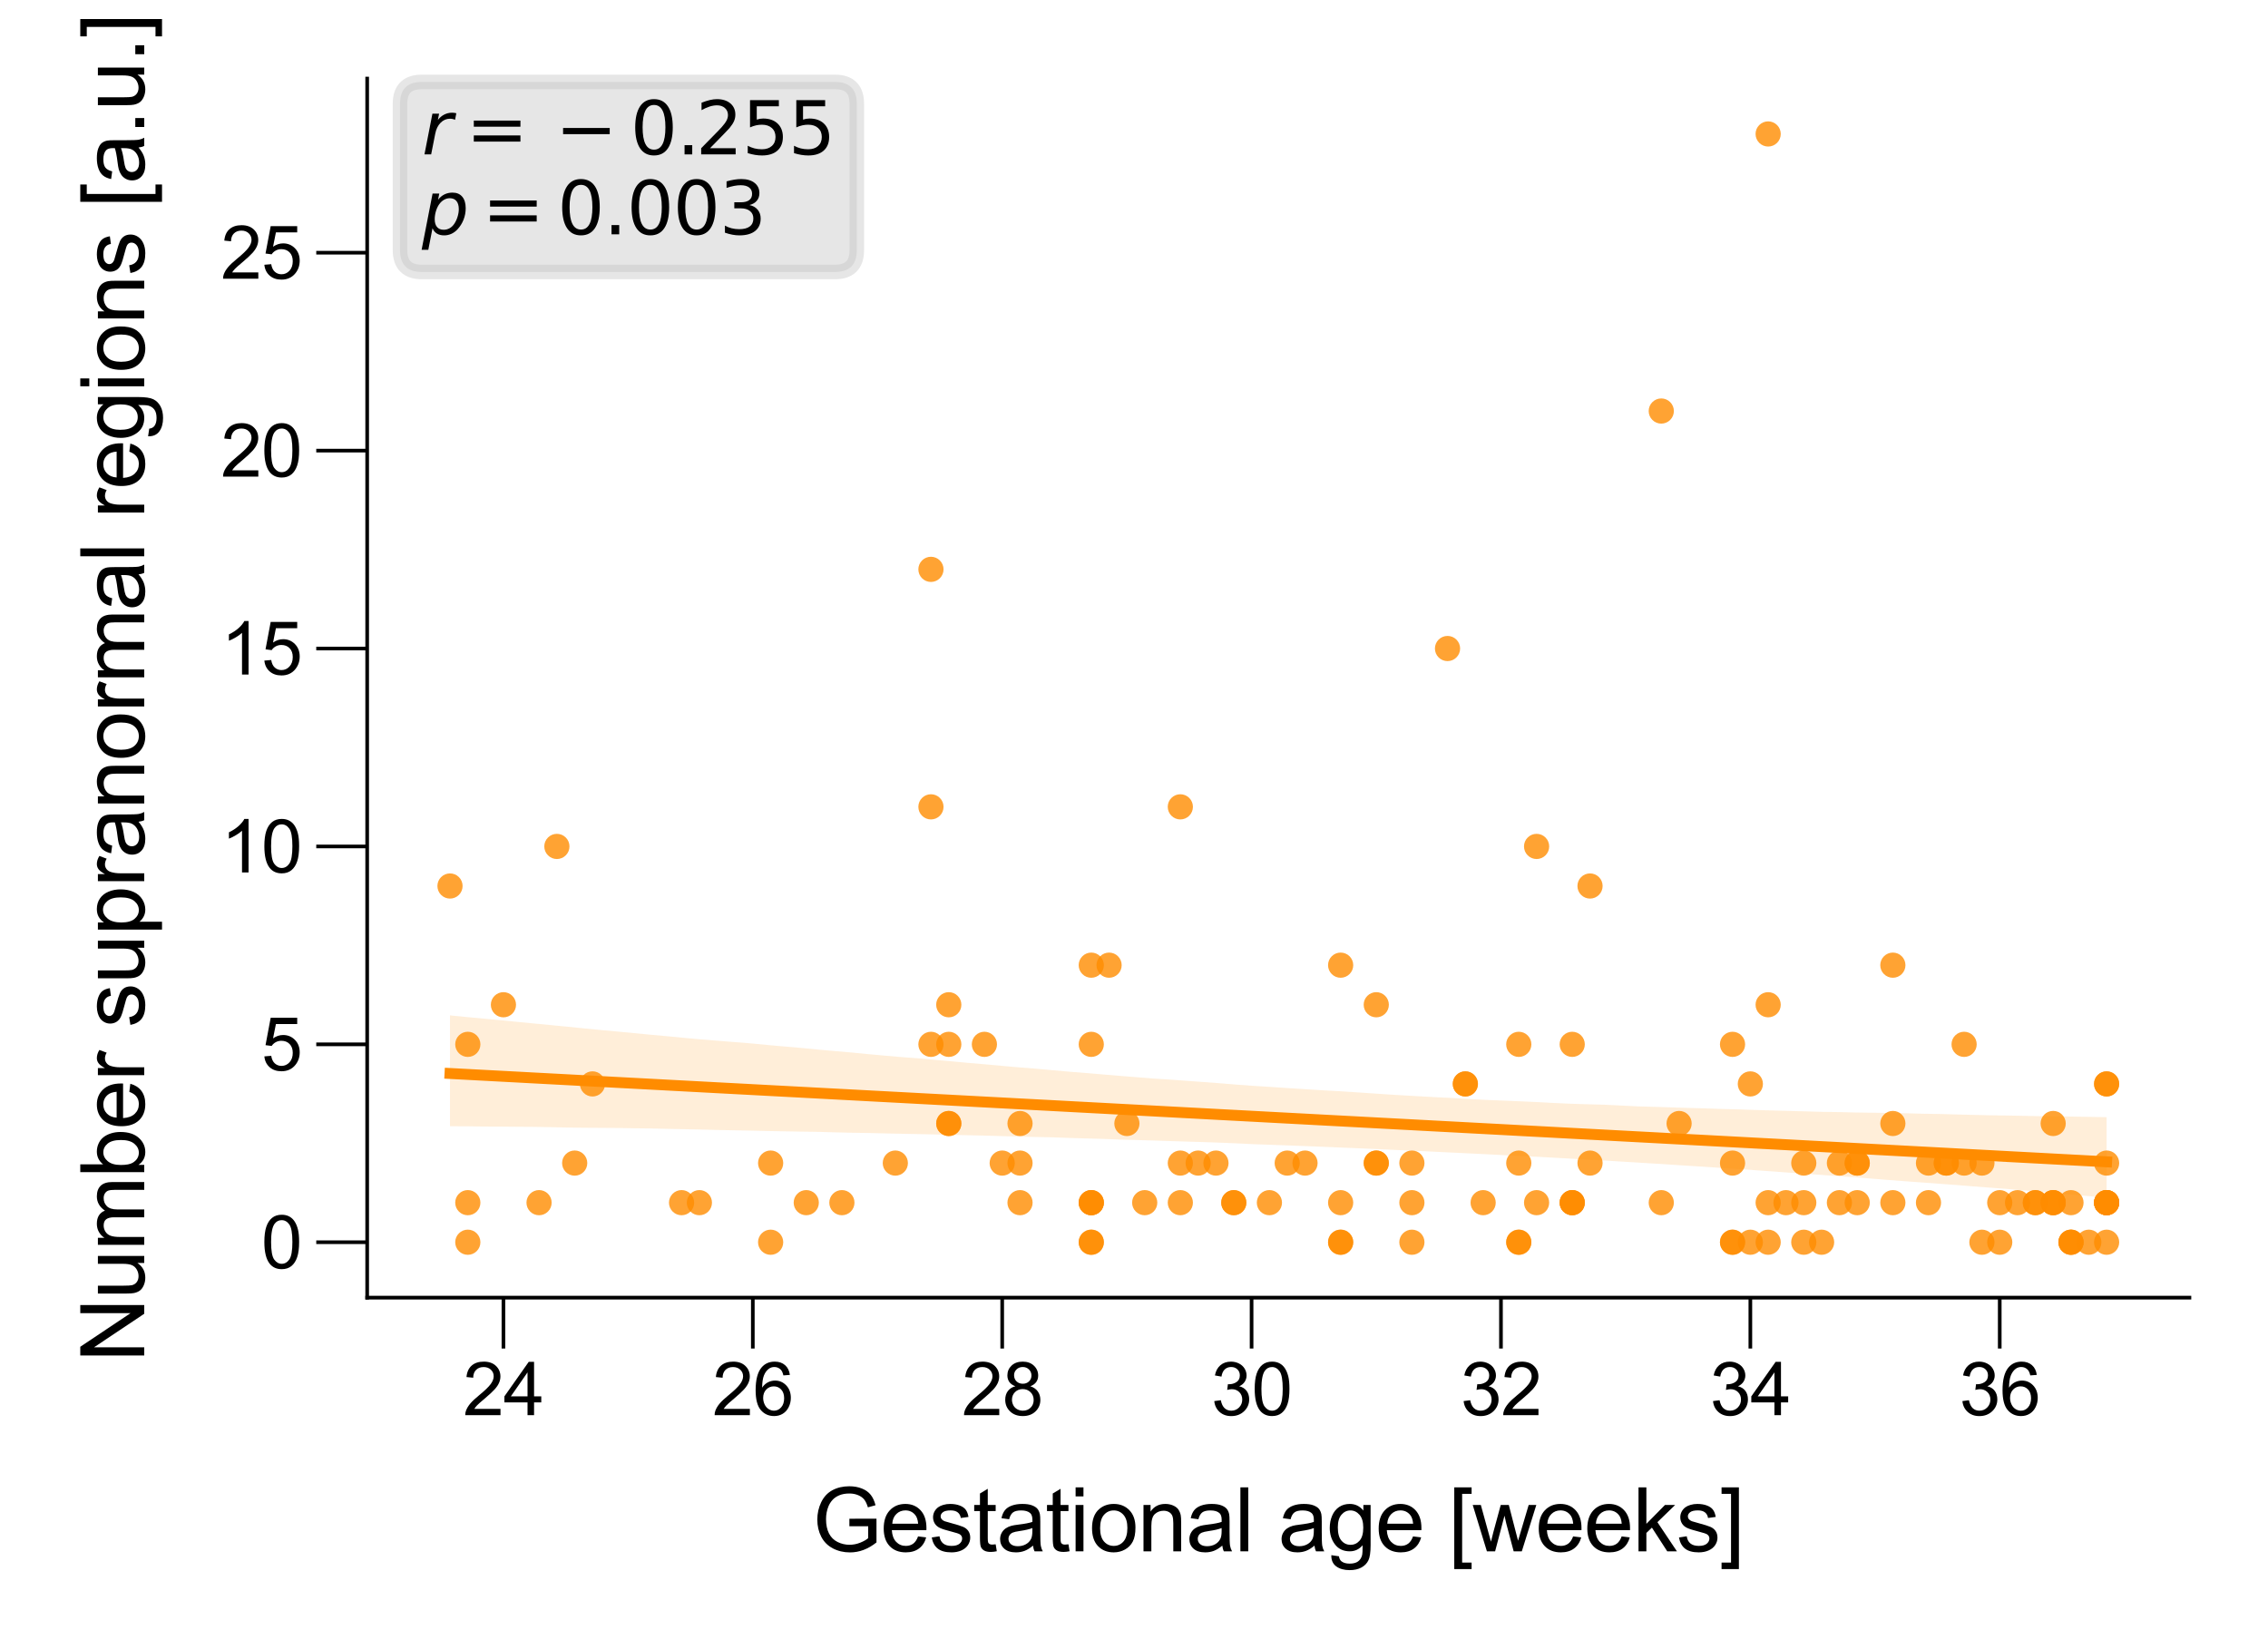 <?xml version="1.0" encoding="utf-8" standalone="no"?>
<!DOCTYPE svg PUBLIC "-//W3C//DTD SVG 1.1//EN"
  "http://www.w3.org/Graphics/SVG/1.1/DTD/svg11.dtd">
<svg xmlns:xlink="http://www.w3.org/1999/xlink" width="155.906pt" height="113.386pt" viewBox="0 0 155.906 113.386" xmlns="http://www.w3.org/2000/svg" version="1.1">
 <defs>
  <style type="text/css">*{stroke-linejoin: round; stroke-linecap: butt}</style>
 </defs>
 <g id="figure_1">
  <g id="patch_1">
   <path d="M 0 113.386 
L 155.906 113.386 
L 155.906 0 
L 0 0 
z
" style="fill: #ffffff"/>
  </g>
  <g id="axes_1">
   <g id="patch_2">
    <path d="M 25.24 89.218 
L 150.506 89.218 
L 150.506 5.4 
L 25.24 5.4 
z
" style="fill: #ffffff"/>
   </g>
   <g id="PathCollection_1">
    <defs>
     <path id="C0_0_2ada9f5408" d="M 0 0.866 
C 0.23 0.866 0.45 0.775 0.612 0.612 
C 0.775 0.45 0.866 0.23 0.866 -0 
C 0.866 -0.23 0.775 -0.45 0.612 -0.612 
C 0.45 -0.775 0.23 -0.866 0 -0.866 
C -0.23 -0.866 -0.45 -0.775 -0.612 -0.612 
C -0.775 -0.45 -0.866 -0.23 -0.866 0 
C -0.866 0.23 -0.775 0.45 -0.612 0.612 
C -0.45 0.775 -0.23 0.866 0 0.866 
z
"/>
    </defs>
    <g clip-path="url(#pfbda807acb)">
     <use xlink:href="#C0_0_2ada9f5408" x="135.016" y="71.802" style="fill: #ff8c00; fill-opacity: 0.8"/>
    </g>
    <g clip-path="url(#pfbda807acb)">
     <use xlink:href="#C0_0_2ada9f5408" x="142.363" y="85.408" style="fill: #ff8c00; fill-opacity: 0.8"/>
    </g>
    <g clip-path="url(#pfbda807acb)">
     <use xlink:href="#C0_0_2ada9f5408" x="142.363" y="85.408" style="fill: #ff8c00; fill-opacity: 0.8"/>
    </g>
    <g clip-path="url(#pfbda807acb)">
     <use xlink:href="#C0_0_2ada9f5408" x="70.118" y="82.687" style="fill: #ff8c00; fill-opacity: 0.8"/>
    </g>
    <g clip-path="url(#pfbda807acb)">
     <use xlink:href="#C0_0_2ada9f5408" x="139.914" y="82.687" style="fill: #ff8c00; fill-opacity: 0.8"/>
    </g>
    <g clip-path="url(#pfbda807acb)">
     <use xlink:href="#C0_0_2ada9f5408" x="142.363" y="82.687" style="fill: #ff8c00; fill-opacity: 0.8"/>
    </g>
    <g clip-path="url(#pfbda807acb)">
     <use xlink:href="#C0_0_2ada9f5408" x="141.138" y="82.687" style="fill: #ff8c00; fill-opacity: 0.8"/>
    </g>
    <g clip-path="url(#pfbda807acb)">
     <use xlink:href="#C0_0_2ada9f5408" x="121.546" y="9.21" style="fill: #ff8c00; fill-opacity: 0.8"/>
    </g>
    <g clip-path="url(#pfbda807acb)">
     <use xlink:href="#C0_0_2ada9f5408" x="121.546" y="69.08" style="fill: #ff8c00; fill-opacity: 0.8"/>
    </g>
    <g clip-path="url(#pfbda807acb)">
     <use xlink:href="#C0_0_2ada9f5408" x="94.607" y="69.08" style="fill: #ff8c00; fill-opacity: 0.8"/>
    </g>
    <g clip-path="url(#pfbda807acb)">
     <use xlink:href="#C0_0_2ada9f5408" x="94.607" y="79.966" style="fill: #ff8c00; fill-opacity: 0.8"/>
    </g>
    <g clip-path="url(#pfbda807acb)">
     <use xlink:href="#C0_0_2ada9f5408" x="34.607" y="69.08" style="fill: #ff8c00; fill-opacity: 0.8"/>
    </g>
    <g clip-path="url(#pfbda807acb)">
     <use xlink:href="#C0_0_2ada9f5408" x="68.893" y="79.966" style="fill: #ff8c00; fill-opacity: 0.8"/>
    </g>
    <g clip-path="url(#pfbda807acb)">
     <use xlink:href="#C0_0_2ada9f5408" x="141.138" y="82.687" style="fill: #ff8c00; fill-opacity: 0.8"/>
    </g>
    <g clip-path="url(#pfbda807acb)">
     <use xlink:href="#C0_0_2ada9f5408" x="141.138" y="77.244" style="fill: #ff8c00; fill-opacity: 0.8"/>
    </g>
    <g clip-path="url(#pfbda807acb)">
     <use xlink:href="#C0_0_2ada9f5408" x="109.301" y="60.916" style="fill: #ff8c00; fill-opacity: 0.8"/>
    </g>
    <g clip-path="url(#pfbda807acb)">
     <use xlink:href="#C0_0_2ada9f5408" x="126.444" y="82.687" style="fill: #ff8c00; fill-opacity: 0.8"/>
    </g>
    <g clip-path="url(#pfbda807acb)">
     <use xlink:href="#C0_0_2ada9f5408" x="120.322" y="85.408" style="fill: #ff8c00; fill-opacity: 0.8"/>
    </g>
    <g clip-path="url(#pfbda807acb)">
     <use xlink:href="#C0_0_2ada9f5408" x="81.138" y="79.966" style="fill: #ff8c00; fill-opacity: 0.8"/>
    </g>
    <g clip-path="url(#pfbda807acb)">
     <use xlink:href="#C0_0_2ada9f5408" x="139.914" y="82.687" style="fill: #ff8c00; fill-opacity: 0.8"/>
    </g>
    <g clip-path="url(#pfbda807acb)">
     <use xlink:href="#C0_0_2ada9f5408" x="144.812" y="85.408" style="fill: #ff8c00; fill-opacity: 0.8"/>
    </g>
    <g clip-path="url(#pfbda807acb)">
     <use xlink:href="#C0_0_2ada9f5408" x="144.812" y="82.687" style="fill: #ff8c00; fill-opacity: 0.8"/>
    </g>
    <g clip-path="url(#pfbda807acb)">
     <use xlink:href="#C0_0_2ada9f5408" x="100.73" y="74.523" style="fill: #ff8c00; fill-opacity: 0.8"/>
    </g>
    <g clip-path="url(#pfbda807acb)">
     <use xlink:href="#C0_0_2ada9f5408" x="88.485" y="79.966" style="fill: #ff8c00; fill-opacity: 0.8"/>
    </g>
    <g clip-path="url(#pfbda807acb)">
     <use xlink:href="#C0_0_2ada9f5408" x="92.158" y="66.359" style="fill: #ff8c00; fill-opacity: 0.8"/>
    </g>
    <g clip-path="url(#pfbda807acb)">
     <use xlink:href="#C0_0_2ada9f5408" x="92.158" y="82.687" style="fill: #ff8c00; fill-opacity: 0.8"/>
    </g>
    <g clip-path="url(#pfbda807acb)">
     <use xlink:href="#C0_0_2ada9f5408" x="144.812" y="74.523" style="fill: #ff8c00; fill-opacity: 0.8"/>
    </g>
    <g clip-path="url(#pfbda807acb)">
     <use xlink:href="#C0_0_2ada9f5408" x="144.812" y="79.966" style="fill: #ff8c00; fill-opacity: 0.8"/>
    </g>
    <g clip-path="url(#pfbda807acb)">
     <use xlink:href="#C0_0_2ada9f5408" x="144.812" y="74.523" style="fill: #ff8c00; fill-opacity: 0.8"/>
    </g>
    <g clip-path="url(#pfbda807acb)">
     <use xlink:href="#C0_0_2ada9f5408" x="75.016" y="82.687" style="fill: #ff8c00; fill-opacity: 0.8"/>
    </g>
    <g clip-path="url(#pfbda807acb)">
     <use xlink:href="#C0_0_2ada9f5408" x="101.954" y="82.687" style="fill: #ff8c00; fill-opacity: 0.8"/>
    </g>
    <g clip-path="url(#pfbda807acb)">
     <use xlink:href="#C0_0_2ada9f5408" x="61.546" y="79.966" style="fill: #ff8c00; fill-opacity: 0.8"/>
    </g>
    <g clip-path="url(#pfbda807acb)">
     <use xlink:href="#C0_0_2ada9f5408" x="132.567" y="79.966" style="fill: #ff8c00; fill-opacity: 0.8"/>
    </g>
    <g clip-path="url(#pfbda807acb)">
     <use xlink:href="#C0_0_2ada9f5408" x="83.587" y="79.966" style="fill: #ff8c00; fill-opacity: 0.8"/>
    </g>
    <g clip-path="url(#pfbda807acb)">
     <use xlink:href="#C0_0_2ada9f5408" x="109.301" y="79.966" style="fill: #ff8c00; fill-opacity: 0.8"/>
    </g>
    <g clip-path="url(#pfbda807acb)">
     <use xlink:href="#C0_0_2ada9f5408" x="105.628" y="82.687" style="fill: #ff8c00; fill-opacity: 0.8"/>
    </g>
    <g clip-path="url(#pfbda807acb)">
     <use xlink:href="#C0_0_2ada9f5408" x="133.791" y="79.966" style="fill: #ff8c00; fill-opacity: 0.8"/>
    </g>
    <g clip-path="url(#pfbda807acb)">
     <use xlink:href="#C0_0_2ada9f5408" x="123.995" y="82.687" style="fill: #ff8c00; fill-opacity: 0.8"/>
    </g>
    <g clip-path="url(#pfbda807acb)">
     <use xlink:href="#C0_0_2ada9f5408" x="75.016" y="82.687" style="fill: #ff8c00; fill-opacity: 0.8"/>
    </g>
    <g clip-path="url(#pfbda807acb)">
     <use xlink:href="#C0_0_2ada9f5408" x="97.056" y="79.966" style="fill: #ff8c00; fill-opacity: 0.8"/>
    </g>
    <g clip-path="url(#pfbda807acb)">
     <use xlink:href="#C0_0_2ada9f5408" x="136.24" y="79.966" style="fill: #ff8c00; fill-opacity: 0.8"/>
    </g>
    <g clip-path="url(#pfbda807acb)">
     <use xlink:href="#C0_0_2ada9f5408" x="130.118" y="77.244" style="fill: #ff8c00; fill-opacity: 0.8"/>
    </g>
    <g clip-path="url(#pfbda807acb)">
     <use xlink:href="#C0_0_2ada9f5408" x="130.118" y="82.687" style="fill: #ff8c00; fill-opacity: 0.8"/>
    </g>
    <g clip-path="url(#pfbda807acb)">
     <use xlink:href="#C0_0_2ada9f5408" x="137.465" y="82.687" style="fill: #ff8c00; fill-opacity: 0.8"/>
    </g>
    <g clip-path="url(#pfbda807acb)">
     <use xlink:href="#C0_0_2ada9f5408" x="137.465" y="85.408" style="fill: #ff8c00; fill-opacity: 0.8"/>
    </g>
    <g clip-path="url(#pfbda807acb)">
     <use xlink:href="#C0_0_2ada9f5408" x="141.138" y="82.687" style="fill: #ff8c00; fill-opacity: 0.8"/>
    </g>
    <g clip-path="url(#pfbda807acb)">
     <use xlink:href="#C0_0_2ada9f5408" x="144.812" y="82.687" style="fill: #ff8c00; fill-opacity: 0.8"/>
    </g>
    <g clip-path="url(#pfbda807acb)">
     <use xlink:href="#C0_0_2ada9f5408" x="75.016" y="82.687" style="fill: #ff8c00; fill-opacity: 0.8"/>
    </g>
    <g clip-path="url(#pfbda807acb)">
     <use xlink:href="#C0_0_2ada9f5408" x="130.118" y="66.359" style="fill: #ff8c00; fill-opacity: 0.8"/>
    </g>
    <g clip-path="url(#pfbda807acb)">
     <use xlink:href="#C0_0_2ada9f5408" x="52.975" y="79.966" style="fill: #ff8c00; fill-opacity: 0.8"/>
    </g>
    <g clip-path="url(#pfbda807acb)">
     <use xlink:href="#C0_0_2ada9f5408" x="94.607" y="79.966" style="fill: #ff8c00; fill-opacity: 0.8"/>
    </g>
    <g clip-path="url(#pfbda807acb)">
     <use xlink:href="#C0_0_2ada9f5408" x="52.975" y="85.408" style="fill: #ff8c00; fill-opacity: 0.8"/>
    </g>
    <g clip-path="url(#pfbda807acb)">
     <use xlink:href="#C0_0_2ada9f5408" x="63.995" y="39.145" style="fill: #ff8c00; fill-opacity: 0.8"/>
    </g>
    <g clip-path="url(#pfbda807acb)">
     <use xlink:href="#C0_0_2ada9f5408" x="63.995" y="55.473" style="fill: #ff8c00; fill-opacity: 0.8"/>
    </g>
    <g clip-path="url(#pfbda807acb)">
     <use xlink:href="#C0_0_2ada9f5408" x="121.546" y="85.408" style="fill: #ff8c00; fill-opacity: 0.8"/>
    </g>
    <g clip-path="url(#pfbda807acb)">
     <use xlink:href="#C0_0_2ada9f5408" x="65.22" y="77.244" style="fill: #ff8c00; fill-opacity: 0.8"/>
    </g>
    <g clip-path="url(#pfbda807acb)">
     <use xlink:href="#C0_0_2ada9f5408" x="65.22" y="69.08" style="fill: #ff8c00; fill-opacity: 0.8"/>
    </g>
    <g clip-path="url(#pfbda807acb)">
     <use xlink:href="#C0_0_2ada9f5408" x="65.22" y="71.802" style="fill: #ff8c00; fill-opacity: 0.8"/>
    </g>
    <g clip-path="url(#pfbda807acb)">
     <use xlink:href="#C0_0_2ada9f5408" x="76.24" y="66.359" style="fill: #ff8c00; fill-opacity: 0.8"/>
    </g>
    <g clip-path="url(#pfbda807acb)">
     <use xlink:href="#C0_0_2ada9f5408" x="99.505" y="44.588" style="fill: #ff8c00; fill-opacity: 0.8"/>
    </g>
    <g clip-path="url(#pfbda807acb)">
     <use xlink:href="#C0_0_2ada9f5408" x="63.995" y="71.802" style="fill: #ff8c00; fill-opacity: 0.8"/>
    </g>
    <g clip-path="url(#pfbda807acb)">
     <use xlink:href="#C0_0_2ada9f5408" x="77.465" y="77.244" style="fill: #ff8c00; fill-opacity: 0.8"/>
    </g>
    <g clip-path="url(#pfbda807acb)">
     <use xlink:href="#C0_0_2ada9f5408" x="144.812" y="82.687" style="fill: #ff8c00; fill-opacity: 0.8"/>
    </g>
    <g clip-path="url(#pfbda807acb)">
     <use xlink:href="#C0_0_2ada9f5408" x="82.363" y="79.966" style="fill: #ff8c00; fill-opacity: 0.8"/>
    </g>
    <g clip-path="url(#pfbda807acb)">
     <use xlink:href="#C0_0_2ada9f5408" x="40.73" y="74.523" style="fill: #ff8c00; fill-opacity: 0.8"/>
    </g>
    <g clip-path="url(#pfbda807acb)">
     <use xlink:href="#C0_0_2ada9f5408" x="136.24" y="85.408" style="fill: #ff8c00; fill-opacity: 0.8"/>
    </g>
    <g clip-path="url(#pfbda807acb)">
     <use xlink:href="#C0_0_2ada9f5408" x="126.444" y="79.966" style="fill: #ff8c00; fill-opacity: 0.8"/>
    </g>
    <g clip-path="url(#pfbda807acb)">
     <use xlink:href="#C0_0_2ada9f5408" x="70.118" y="77.244" style="fill: #ff8c00; fill-opacity: 0.8"/>
    </g>
    <g clip-path="url(#pfbda807acb)">
     <use xlink:href="#C0_0_2ada9f5408" x="65.22" y="77.244" style="fill: #ff8c00; fill-opacity: 0.8"/>
    </g>
    <g clip-path="url(#pfbda807acb)">
     <use xlink:href="#C0_0_2ada9f5408" x="32.158" y="82.687" style="fill: #ff8c00; fill-opacity: 0.8"/>
    </g>
    <g clip-path="url(#pfbda807acb)">
     <use xlink:href="#C0_0_2ada9f5408" x="75.016" y="85.408" style="fill: #ff8c00; fill-opacity: 0.8"/>
    </g>
    <g clip-path="url(#pfbda807acb)">
     <use xlink:href="#C0_0_2ada9f5408" x="75.016" y="71.802" style="fill: #ff8c00; fill-opacity: 0.8"/>
    </g>
    <g clip-path="url(#pfbda807acb)">
     <use xlink:href="#C0_0_2ada9f5408" x="108.077" y="82.687" style="fill: #ff8c00; fill-opacity: 0.8"/>
    </g>
    <g clip-path="url(#pfbda807acb)">
     <use xlink:href="#C0_0_2ada9f5408" x="123.995" y="85.408" style="fill: #ff8c00; fill-opacity: 0.8"/>
    </g>
    <g clip-path="url(#pfbda807acb)">
     <use xlink:href="#C0_0_2ada9f5408" x="38.281" y="58.195" style="fill: #ff8c00; fill-opacity: 0.8"/>
    </g>
    <g clip-path="url(#pfbda807acb)">
     <use xlink:href="#C0_0_2ada9f5408" x="144.812" y="82.687" style="fill: #ff8c00; fill-opacity: 0.8"/>
    </g>
    <g clip-path="url(#pfbda807acb)">
     <use xlink:href="#C0_0_2ada9f5408" x="108.077" y="82.687" style="fill: #ff8c00; fill-opacity: 0.8"/>
    </g>
    <g clip-path="url(#pfbda807acb)">
     <use xlink:href="#C0_0_2ada9f5408" x="108.077" y="82.687" style="fill: #ff8c00; fill-opacity: 0.8"/>
    </g>
    <g clip-path="url(#pfbda807acb)">
     <use xlink:href="#C0_0_2ada9f5408" x="125.22" y="85.408" style="fill: #ff8c00; fill-opacity: 0.8"/>
    </g>
    <g clip-path="url(#pfbda807acb)">
     <use xlink:href="#C0_0_2ada9f5408" x="37.056" y="82.687" style="fill: #ff8c00; fill-opacity: 0.8"/>
    </g>
    <g clip-path="url(#pfbda807acb)">
     <use xlink:href="#C0_0_2ada9f5408" x="87.261" y="82.687" style="fill: #ff8c00; fill-opacity: 0.8"/>
    </g>
    <g clip-path="url(#pfbda807acb)">
     <use xlink:href="#C0_0_2ada9f5408" x="81.138" y="82.687" style="fill: #ff8c00; fill-opacity: 0.8"/>
    </g>
    <g clip-path="url(#pfbda807acb)">
     <use xlink:href="#C0_0_2ada9f5408" x="97.056" y="85.408" style="fill: #ff8c00; fill-opacity: 0.8"/>
    </g>
    <g clip-path="url(#pfbda807acb)">
     <use xlink:href="#C0_0_2ada9f5408" x="97.056" y="82.687" style="fill: #ff8c00; fill-opacity: 0.8"/>
    </g>
    <g clip-path="url(#pfbda807acb)">
     <use xlink:href="#C0_0_2ada9f5408" x="142.363" y="85.408" style="fill: #ff8c00; fill-opacity: 0.8"/>
    </g>
    <g clip-path="url(#pfbda807acb)">
     <use xlink:href="#C0_0_2ada9f5408" x="48.077" y="82.687" style="fill: #ff8c00; fill-opacity: 0.8"/>
    </g>
    <g clip-path="url(#pfbda807acb)">
     <use xlink:href="#C0_0_2ada9f5408" x="133.791" y="79.966" style="fill: #ff8c00; fill-opacity: 0.8"/>
    </g>
    <g clip-path="url(#pfbda807acb)">
     <use xlink:href="#C0_0_2ada9f5408" x="122.771" y="82.687" style="fill: #ff8c00; fill-opacity: 0.8"/>
    </g>
    <g clip-path="url(#pfbda807acb)">
     <use xlink:href="#C0_0_2ada9f5408" x="114.199" y="82.687" style="fill: #ff8c00; fill-opacity: 0.8"/>
    </g>
    <g clip-path="url(#pfbda807acb)">
     <use xlink:href="#C0_0_2ada9f5408" x="127.669" y="79.966" style="fill: #ff8c00; fill-opacity: 0.8"/>
    </g>
    <g clip-path="url(#pfbda807acb)">
     <use xlink:href="#C0_0_2ada9f5408" x="84.812" y="82.687" style="fill: #ff8c00; fill-opacity: 0.8"/>
    </g>
    <g clip-path="url(#pfbda807acb)">
     <use xlink:href="#C0_0_2ada9f5408" x="121.546" y="82.687" style="fill: #ff8c00; fill-opacity: 0.8"/>
    </g>
    <g clip-path="url(#pfbda807acb)">
     <use xlink:href="#C0_0_2ada9f5408" x="39.505" y="79.966" style="fill: #ff8c00; fill-opacity: 0.8"/>
    </g>
    <g clip-path="url(#pfbda807acb)">
     <use xlink:href="#C0_0_2ada9f5408" x="92.158" y="85.408" style="fill: #ff8c00; fill-opacity: 0.8"/>
    </g>
    <g clip-path="url(#pfbda807acb)">
     <use xlink:href="#C0_0_2ada9f5408" x="105.628" y="58.195" style="fill: #ff8c00; fill-opacity: 0.8"/>
    </g>
    <g clip-path="url(#pfbda807acb)">
     <use xlink:href="#C0_0_2ada9f5408" x="89.709" y="79.966" style="fill: #ff8c00; fill-opacity: 0.8"/>
    </g>
    <g clip-path="url(#pfbda807acb)">
     <use xlink:href="#C0_0_2ada9f5408" x="143.587" y="85.408" style="fill: #ff8c00; fill-opacity: 0.8"/>
    </g>
    <g clip-path="url(#pfbda807acb)">
     <use xlink:href="#C0_0_2ada9f5408" x="100.73" y="74.523" style="fill: #ff8c00; fill-opacity: 0.8"/>
    </g>
    <g clip-path="url(#pfbda807acb)">
     <use xlink:href="#C0_0_2ada9f5408" x="127.669" y="79.966" style="fill: #ff8c00; fill-opacity: 0.8"/>
    </g>
    <g clip-path="url(#pfbda807acb)">
     <use xlink:href="#C0_0_2ada9f5408" x="127.669" y="82.687" style="fill: #ff8c00; fill-opacity: 0.8"/>
    </g>
    <g clip-path="url(#pfbda807acb)">
     <use xlink:href="#C0_0_2ada9f5408" x="84.812" y="82.687" style="fill: #ff8c00; fill-opacity: 0.8"/>
    </g>
    <g clip-path="url(#pfbda807acb)">
     <use xlink:href="#C0_0_2ada9f5408" x="55.424" y="82.687" style="fill: #ff8c00; fill-opacity: 0.8"/>
    </g>
    <g clip-path="url(#pfbda807acb)">
     <use xlink:href="#C0_0_2ada9f5408" x="104.403" y="85.408" style="fill: #ff8c00; fill-opacity: 0.8"/>
    </g>
    <g clip-path="url(#pfbda807acb)">
     <use xlink:href="#C0_0_2ada9f5408" x="123.995" y="79.966" style="fill: #ff8c00; fill-opacity: 0.8"/>
    </g>
    <g clip-path="url(#pfbda807acb)">
     <use xlink:href="#C0_0_2ada9f5408" x="92.158" y="85.408" style="fill: #ff8c00; fill-opacity: 0.8"/>
    </g>
    <g clip-path="url(#pfbda807acb)">
     <use xlink:href="#C0_0_2ada9f5408" x="75.016" y="85.408" style="fill: #ff8c00; fill-opacity: 0.8"/>
    </g>
    <g clip-path="url(#pfbda807acb)">
     <use xlink:href="#C0_0_2ada9f5408" x="119.097" y="85.408" style="fill: #ff8c00; fill-opacity: 0.8"/>
    </g>
    <g clip-path="url(#pfbda807acb)">
     <use xlink:href="#C0_0_2ada9f5408" x="119.097" y="85.408" style="fill: #ff8c00; fill-opacity: 0.8"/>
    </g>
    <g clip-path="url(#pfbda807acb)">
     <use xlink:href="#C0_0_2ada9f5408" x="30.934" y="60.916" style="fill: #ff8c00; fill-opacity: 0.8"/>
    </g>
    <g clip-path="url(#pfbda807acb)">
     <use xlink:href="#C0_0_2ada9f5408" x="108.077" y="71.802" style="fill: #ff8c00; fill-opacity: 0.8"/>
    </g>
    <g clip-path="url(#pfbda807acb)">
     <use xlink:href="#C0_0_2ada9f5408" x="67.669" y="71.802" style="fill: #ff8c00; fill-opacity: 0.8"/>
    </g>
    <g clip-path="url(#pfbda807acb)">
     <use xlink:href="#C0_0_2ada9f5408" x="119.097" y="71.802" style="fill: #ff8c00; fill-opacity: 0.8"/>
    </g>
    <g clip-path="url(#pfbda807acb)">
     <use xlink:href="#C0_0_2ada9f5408" x="119.097" y="79.966" style="fill: #ff8c00; fill-opacity: 0.8"/>
    </g>
    <g clip-path="url(#pfbda807acb)">
     <use xlink:href="#C0_0_2ada9f5408" x="32.158" y="71.802" style="fill: #ff8c00; fill-opacity: 0.8"/>
    </g>
    <g clip-path="url(#pfbda807acb)">
     <use xlink:href="#C0_0_2ada9f5408" x="75.016" y="66.359" style="fill: #ff8c00; fill-opacity: 0.8"/>
    </g>
    <g clip-path="url(#pfbda807acb)">
     <use xlink:href="#C0_0_2ada9f5408" x="120.322" y="74.523" style="fill: #ff8c00; fill-opacity: 0.8"/>
    </g>
    <g clip-path="url(#pfbda807acb)">
     <use xlink:href="#C0_0_2ada9f5408" x="32.158" y="85.408" style="fill: #ff8c00; fill-opacity: 0.8"/>
    </g>
    <g clip-path="url(#pfbda807acb)">
     <use xlink:href="#C0_0_2ada9f5408" x="57.873" y="82.687" style="fill: #ff8c00; fill-opacity: 0.8"/>
    </g>
    <g clip-path="url(#pfbda807acb)">
     <use xlink:href="#C0_0_2ada9f5408" x="115.424" y="77.244" style="fill: #ff8c00; fill-opacity: 0.8"/>
    </g>
    <g clip-path="url(#pfbda807acb)">
     <use xlink:href="#C0_0_2ada9f5408" x="104.403" y="79.966" style="fill: #ff8c00; fill-opacity: 0.8"/>
    </g>
    <g clip-path="url(#pfbda807acb)">
     <use xlink:href="#C0_0_2ada9f5408" x="104.403" y="71.802" style="fill: #ff8c00; fill-opacity: 0.8"/>
    </g>
    <g clip-path="url(#pfbda807acb)">
     <use xlink:href="#C0_0_2ada9f5408" x="104.403" y="85.408" style="fill: #ff8c00; fill-opacity: 0.8"/>
    </g>
    <g clip-path="url(#pfbda807acb)">
     <use xlink:href="#C0_0_2ada9f5408" x="144.812" y="82.687" style="fill: #ff8c00; fill-opacity: 0.8"/>
    </g>
    <g clip-path="url(#pfbda807acb)">
     <use xlink:href="#C0_0_2ada9f5408" x="81.138" y="55.473" style="fill: #ff8c00; fill-opacity: 0.8"/>
    </g>
    <g clip-path="url(#pfbda807acb)">
     <use xlink:href="#C0_0_2ada9f5408" x="70.118" y="79.966" style="fill: #ff8c00; fill-opacity: 0.8"/>
    </g>
    <g clip-path="url(#pfbda807acb)">
     <use xlink:href="#C0_0_2ada9f5408" x="132.567" y="82.687" style="fill: #ff8c00; fill-opacity: 0.8"/>
    </g>
    <g clip-path="url(#pfbda807acb)">
     <use xlink:href="#C0_0_2ada9f5408" x="135.016" y="79.966" style="fill: #ff8c00; fill-opacity: 0.8"/>
    </g>
    <g clip-path="url(#pfbda807acb)">
     <use xlink:href="#C0_0_2ada9f5408" x="78.689" y="82.687" style="fill: #ff8c00; fill-opacity: 0.8"/>
    </g>
    <g clip-path="url(#pfbda807acb)">
     <use xlink:href="#C0_0_2ada9f5408" x="46.852" y="82.687" style="fill: #ff8c00; fill-opacity: 0.8"/>
    </g>
    <g clip-path="url(#pfbda807acb)">
     <use xlink:href="#C0_0_2ada9f5408" x="138.689" y="82.687" style="fill: #ff8c00; fill-opacity: 0.8"/>
    </g>
    <g clip-path="url(#pfbda807acb)">
     <use xlink:href="#C0_0_2ada9f5408" x="114.199" y="28.26" style="fill: #ff8c00; fill-opacity: 0.8"/>
    </g>
   </g>
   <g id="PolyCollection_1">
    <path d="M 30.934 69.811 
L 30.934 77.434 
L 32.084 77.437 
L 33.234 77.455 
L 34.385 77.459 
L 35.535 77.47 
L 36.685 77.477 
L 37.836 77.497 
L 38.986 77.521 
L 40.136 77.538 
L 41.286 77.545 
L 42.437 77.553 
L 43.587 77.573 
L 44.737 77.586 
L 45.888 77.614 
L 47.038 77.637 
L 48.188 77.661 
L 49.338 77.691 
L 50.489 77.713 
L 51.639 77.734 
L 52.789 77.761 
L 53.939 77.783 
L 55.09 77.803 
L 56.24 77.819 
L 57.39 77.853 
L 58.541 77.88 
L 59.691 77.897 
L 60.841 77.926 
L 61.991 77.951 
L 63.142 77.973 
L 64.292 77.999 
L 65.442 78.028 
L 66.593 78.052 
L 67.743 78.079 
L 68.893 78.112 
L 70.043 78.146 
L 71.194 78.172 
L 72.344 78.195 
L 73.494 78.237 
L 74.645 78.271 
L 75.795 78.303 
L 76.945 78.347 
L 78.095 78.38 
L 79.246 78.412 
L 80.396 78.45 
L 81.546 78.487 
L 82.696 78.521 
L 83.847 78.562 
L 84.997 78.609 
L 86.147 78.666 
L 87.298 78.706 
L 88.448 78.749 
L 89.598 78.793 
L 90.748 78.839 
L 91.899 78.886 
L 93.049 78.934 
L 94.199 78.984 
L 95.35 79.035 
L 96.5 79.088 
L 97.65 79.138 
L 98.8 79.194 
L 99.951 79.25 
L 101.101 79.306 
L 102.251 79.361 
L 103.402 79.422 
L 104.552 79.483 
L 105.702 79.535 
L 106.852 79.598 
L 108.003 79.662 
L 109.153 79.728 
L 110.303 79.79 
L 111.454 79.862 
L 112.604 79.931 
L 113.754 80.003 
L 114.904 80.077 
L 116.055 80.151 
L 117.205 80.223 
L 118.355 80.3 
L 119.505 80.373 
L 120.656 80.456 
L 121.806 80.536 
L 122.956 80.622 
L 124.107 80.7 
L 125.257 80.783 
L 126.407 80.868 
L 127.557 80.947 
L 128.708 81.038 
L 129.858 81.131 
L 131.008 81.218 
L 132.159 81.302 
L 133.309 81.388 
L 134.459 81.471 
L 135.609 81.565 
L 136.76 81.652 
L 137.91 81.739 
L 139.06 81.843 
L 140.211 81.942 
L 141.361 82.045 
L 142.511 82.142 
L 143.661 82.245 
L 144.812 82.352 
L 144.812 76.81 
L 144.812 76.81 
L 143.661 76.789 
L 142.511 76.77 
L 141.361 76.752 
L 140.211 76.742 
L 139.06 76.717 
L 137.91 76.696 
L 136.76 76.68 
L 135.609 76.651 
L 134.459 76.623 
L 133.309 76.59 
L 132.159 76.573 
L 131.008 76.54 
L 129.858 76.522 
L 128.708 76.504 
L 127.557 76.489 
L 126.407 76.46 
L 125.257 76.445 
L 124.107 76.41 
L 122.956 76.379 
L 121.806 76.348 
L 120.656 76.315 
L 119.505 76.273 
L 118.355 76.245 
L 117.205 76.205 
L 116.055 76.174 
L 114.904 76.137 
L 113.754 76.1 
L 112.604 76.068 
L 111.454 76.011 
L 110.303 75.954 
L 109.153 75.923 
L 108.003 75.887 
L 106.852 75.835 
L 105.702 75.774 
L 104.552 75.721 
L 103.402 75.672 
L 102.251 75.627 
L 101.101 75.567 
L 99.951 75.497 
L 98.8 75.441 
L 97.65 75.378 
L 96.5 75.313 
L 95.35 75.243 
L 94.199 75.164 
L 93.049 75.088 
L 91.899 75.016 
L 90.748 74.95 
L 89.598 74.878 
L 88.448 74.804 
L 87.298 74.727 
L 86.147 74.656 
L 84.997 74.571 
L 83.847 74.477 
L 82.696 74.392 
L 81.546 74.307 
L 80.396 74.223 
L 79.246 74.151 
L 78.095 74.058 
L 76.945 73.967 
L 75.795 73.871 
L 74.645 73.775 
L 73.494 73.682 
L 72.344 73.579 
L 71.194 73.475 
L 70.043 73.384 
L 68.893 73.283 
L 67.743 73.178 
L 66.593 73.081 
L 65.442 72.973 
L 64.292 72.871 
L 63.142 72.765 
L 61.991 72.68 
L 60.841 72.581 
L 59.691 72.476 
L 58.541 72.364 
L 57.39 72.265 
L 56.24 72.163 
L 55.09 72.05 
L 53.939 71.951 
L 52.789 71.85 
L 51.639 71.739 
L 50.489 71.647 
L 49.338 71.554 
L 48.188 71.462 
L 47.038 71.358 
L 45.888 71.246 
L 44.737 71.143 
L 43.587 71.032 
L 42.437 70.921 
L 41.286 70.816 
L 40.136 70.705 
L 38.986 70.588 
L 37.836 70.477 
L 36.685 70.367 
L 35.535 70.255 
L 34.385 70.141 
L 33.234 70.033 
L 32.084 69.926 
L 30.934 69.811 
z
" clip-path="url(#pfbda807acb)" style="fill: #ff8c00; fill-opacity: 0.15"/>
   </g>
   <g id="matplotlib.axis_1">
    <g id="xtick_1">
     <g id="line2d_1">
      <defs>
       <path id="me7300bfbe8" d="M 0 0 
L 0 3.5 
" style="stroke: #000000; stroke-width: 0.25"/>
      </defs>
      <g>
       <use xlink:href="#me7300bfbe8" x="34.607" y="89.218" style="stroke: #000000; stroke-width: 0.25"/>
      </g>
     </g>
     <g id="text_1">
      <!-- 24 -->
      <g transform="translate(31.827 97.297) scale(0.05 -0.05)">
       <defs>
        <path id="ArialMT-32" d="M 3222 541 
L 3222 0 
L 194 0 
Q 188 203 259 391 
Q 375 700 629 1000 
Q 884 1300 1366 1694 
Q 2113 2306 2375 2664 
Q 2638 3022 2638 3341 
Q 2638 3675 2398 3904 
Q 2159 4134 1775 4134 
Q 1369 4134 1125 3890 
Q 881 3647 878 3216 
L 300 3275 
Q 359 3922 746 4261 
Q 1134 4600 1788 4600 
Q 2447 4600 2831 4234 
Q 3216 3869 3216 3328 
Q 3216 3053 3103 2787 
Q 2991 2522 2730 2228 
Q 2469 1934 1863 1422 
Q 1356 997 1212 845 
Q 1069 694 975 541 
L 3222 541 
z
" transform="scale(0.016)"/>
        <path id="ArialMT-34" d="M 2069 0 
L 2069 1097 
L 81 1097 
L 81 1613 
L 2172 4581 
L 2631 4581 
L 2631 1613 
L 3250 1613 
L 3250 1097 
L 2631 1097 
L 2631 0 
L 2069 0 
z
M 2069 1613 
L 2069 3678 
L 634 1613 
L 2069 1613 
z
" transform="scale(0.016)"/>
       </defs>
       <use xlink:href="#ArialMT-32"/>
       <use xlink:href="#ArialMT-34" x="55.615"/>
      </g>
     </g>
    </g>
    <g id="xtick_2">
     <g id="line2d_2">
      <g>
       <use xlink:href="#me7300bfbe8" x="51.75" y="89.218" style="stroke: #000000; stroke-width: 0.25"/>
      </g>
     </g>
     <g id="text_2">
      <!-- 26 -->
      <g transform="translate(48.97 97.297) scale(0.05 -0.05)">
       <defs>
        <path id="ArialMT-36" d="M 3184 3459 
L 2625 3416 
Q 2550 3747 2413 3897 
Q 2184 4138 1850 4138 
Q 1581 4138 1378 3988 
Q 1113 3794 959 3422 
Q 806 3050 800 2363 
Q 1003 2672 1297 2822 
Q 1591 2972 1913 2972 
Q 2475 2972 2870 2558 
Q 3266 2144 3266 1488 
Q 3266 1056 3080 686 
Q 2894 316 2569 119 
Q 2244 -78 1831 -78 
Q 1128 -78 684 439 
Q 241 956 241 2144 
Q 241 3472 731 4075 
Q 1159 4600 1884 4600 
Q 2425 4600 2770 4297 
Q 3116 3994 3184 3459 
z
M 888 1484 
Q 888 1194 1011 928 
Q 1134 663 1356 523 
Q 1578 384 1822 384 
Q 2178 384 2434 671 
Q 2691 959 2691 1453 
Q 2691 1928 2437 2201 
Q 2184 2475 1800 2475 
Q 1419 2475 1153 2201 
Q 888 1928 888 1484 
z
" transform="scale(0.016)"/>
       </defs>
       <use xlink:href="#ArialMT-32"/>
       <use xlink:href="#ArialMT-36" x="55.615"/>
      </g>
     </g>
    </g>
    <g id="xtick_3">
     <g id="line2d_3">
      <g>
       <use xlink:href="#me7300bfbe8" x="68.893" y="89.218" style="stroke: #000000; stroke-width: 0.25"/>
      </g>
     </g>
     <g id="text_3">
      <!-- 28 -->
      <g transform="translate(66.113 97.297) scale(0.05 -0.05)">
       <defs>
        <path id="ArialMT-38" d="M 1131 2484 
Q 781 2613 612 2850 
Q 444 3088 444 3419 
Q 444 3919 803 4259 
Q 1163 4600 1759 4600 
Q 2359 4600 2725 4251 
Q 3091 3903 3091 3403 
Q 3091 3084 2923 2848 
Q 2756 2613 2416 2484 
Q 2838 2347 3058 2040 
Q 3278 1734 3278 1309 
Q 3278 722 2862 322 
Q 2447 -78 1769 -78 
Q 1091 -78 675 323 
Q 259 725 259 1325 
Q 259 1772 486 2073 
Q 713 2375 1131 2484 
z
M 1019 3438 
Q 1019 3113 1228 2906 
Q 1438 2700 1772 2700 
Q 2097 2700 2305 2904 
Q 2513 3109 2513 3406 
Q 2513 3716 2298 3927 
Q 2084 4138 1766 4138 
Q 1444 4138 1231 3931 
Q 1019 3725 1019 3438 
z
M 838 1322 
Q 838 1081 952 856 
Q 1066 631 1291 507 
Q 1516 384 1775 384 
Q 2178 384 2440 643 
Q 2703 903 2703 1303 
Q 2703 1709 2433 1975 
Q 2163 2241 1756 2241 
Q 1359 2241 1098 1978 
Q 838 1716 838 1322 
z
" transform="scale(0.016)"/>
       </defs>
       <use xlink:href="#ArialMT-32"/>
       <use xlink:href="#ArialMT-38" x="55.615"/>
      </g>
     </g>
    </g>
    <g id="xtick_4">
     <g id="line2d_4">
      <g>
       <use xlink:href="#me7300bfbe8" x="86.036" y="89.218" style="stroke: #000000; stroke-width: 0.25"/>
      </g>
     </g>
     <g id="text_4">
      <!-- 30 -->
      <g transform="translate(83.256 97.297) scale(0.05 -0.05)">
       <defs>
        <path id="ArialMT-33" d="M 269 1209 
L 831 1284 
Q 928 806 1161 595 
Q 1394 384 1728 384 
Q 2125 384 2398 659 
Q 2672 934 2672 1341 
Q 2672 1728 2419 1979 
Q 2166 2231 1775 2231 
Q 1616 2231 1378 2169 
L 1441 2663 
Q 1497 2656 1531 2656 
Q 1891 2656 2178 2843 
Q 2466 3031 2466 3422 
Q 2466 3731 2256 3934 
Q 2047 4138 1716 4138 
Q 1388 4138 1169 3931 
Q 950 3725 888 3313 
L 325 3413 
Q 428 3978 793 4289 
Q 1159 4600 1703 4600 
Q 2078 4600 2393 4439 
Q 2709 4278 2876 4000 
Q 3044 3722 3044 3409 
Q 3044 3113 2884 2869 
Q 2725 2625 2413 2481 
Q 2819 2388 3044 2092 
Q 3269 1797 3269 1353 
Q 3269 753 2831 336 
Q 2394 -81 1725 -81 
Q 1122 -81 723 278 
Q 325 638 269 1209 
z
" transform="scale(0.016)"/>
        <path id="ArialMT-30" d="M 266 2259 
Q 266 3072 433 3567 
Q 600 4063 929 4331 
Q 1259 4600 1759 4600 
Q 2128 4600 2406 4451 
Q 2684 4303 2865 4023 
Q 3047 3744 3150 3342 
Q 3253 2941 3253 2259 
Q 3253 1453 3087 958 
Q 2922 463 2592 192 
Q 2263 -78 1759 -78 
Q 1097 -78 719 397 
Q 266 969 266 2259 
z
M 844 2259 
Q 844 1131 1108 757 
Q 1372 384 1759 384 
Q 2147 384 2411 759 
Q 2675 1134 2675 2259 
Q 2675 3391 2411 3762 
Q 2147 4134 1753 4134 
Q 1366 4134 1134 3806 
Q 844 3388 844 2259 
z
" transform="scale(0.016)"/>
       </defs>
       <use xlink:href="#ArialMT-33"/>
       <use xlink:href="#ArialMT-30" x="55.615"/>
      </g>
     </g>
    </g>
    <g id="xtick_5">
     <g id="line2d_5">
      <g>
       <use xlink:href="#me7300bfbe8" x="103.179" y="89.218" style="stroke: #000000; stroke-width: 0.25"/>
      </g>
     </g>
     <g id="text_5">
      <!-- 32 -->
      <g transform="translate(100.398 97.297) scale(0.05 -0.05)">
       <use xlink:href="#ArialMT-33"/>
       <use xlink:href="#ArialMT-32" x="55.615"/>
      </g>
     </g>
    </g>
    <g id="xtick_6">
     <g id="line2d_6">
      <g>
       <use xlink:href="#me7300bfbe8" x="120.322" y="89.218" style="stroke: #000000; stroke-width: 0.25"/>
      </g>
     </g>
     <g id="text_6">
      <!-- 34 -->
      <g transform="translate(117.541 97.297) scale(0.05 -0.05)">
       <use xlink:href="#ArialMT-33"/>
       <use xlink:href="#ArialMT-34" x="55.615"/>
      </g>
     </g>
    </g>
    <g id="xtick_7">
     <g id="line2d_7">
      <g>
       <use xlink:href="#me7300bfbe8" x="137.465" y="89.218" style="stroke: #000000; stroke-width: 0.25"/>
      </g>
     </g>
     <g id="text_7">
      <!-- 36 -->
      <g transform="translate(134.684 97.297) scale(0.05 -0.05)">
       <use xlink:href="#ArialMT-33"/>
       <use xlink:href="#ArialMT-36" x="55.615"/>
      </g>
     </g>
    </g>
    <g id="text_8">
     <!-- Gestational age [weeks] -->
     <g transform="translate(55.856 106.659) scale(0.06 -0.06)">
      <defs>
       <path id="ArialMT-47" d="M 2638 1797 
L 2638 2334 
L 4578 2338 
L 4578 638 
Q 4131 281 3656 101 
Q 3181 -78 2681 -78 
Q 2006 -78 1454 211 
Q 903 500 622 1047 
Q 341 1594 341 2269 
Q 341 2938 620 3517 
Q 900 4097 1425 4378 
Q 1950 4659 2634 4659 
Q 3131 4659 3532 4498 
Q 3934 4338 4162 4050 
Q 4391 3763 4509 3300 
L 3963 3150 
Q 3859 3500 3706 3700 
Q 3553 3900 3268 4020 
Q 2984 4141 2638 4141 
Q 2222 4141 1919 4014 
Q 1616 3888 1430 3681 
Q 1244 3475 1141 3228 
Q 966 2803 966 2306 
Q 966 1694 1177 1281 
Q 1388 869 1791 669 
Q 2194 469 2647 469 
Q 3041 469 3416 620 
Q 3791 772 3984 944 
L 3984 1797 
L 2638 1797 
z
" transform="scale(0.016)"/>
       <path id="ArialMT-65" d="M 2694 1069 
L 3275 997 
Q 3138 488 2766 206 
Q 2394 -75 1816 -75 
Q 1088 -75 661 373 
Q 234 822 234 1631 
Q 234 2469 665 2931 
Q 1097 3394 1784 3394 
Q 2450 3394 2872 2941 
Q 3294 2488 3294 1666 
Q 3294 1616 3291 1516 
L 816 1516 
Q 847 969 1125 678 
Q 1403 388 1819 388 
Q 2128 388 2347 550 
Q 2566 713 2694 1069 
z
M 847 1978 
L 2700 1978 
Q 2663 2397 2488 2606 
Q 2219 2931 1791 2931 
Q 1403 2931 1139 2672 
Q 875 2413 847 1978 
z
" transform="scale(0.016)"/>
       <path id="ArialMT-73" d="M 197 991 
L 753 1078 
Q 800 744 1014 566 
Q 1228 388 1613 388 
Q 2000 388 2187 545 
Q 2375 703 2375 916 
Q 2375 1106 2209 1216 
Q 2094 1291 1634 1406 
Q 1016 1563 777 1677 
Q 538 1791 414 1992 
Q 291 2194 291 2438 
Q 291 2659 392 2848 
Q 494 3038 669 3163 
Q 800 3259 1026 3326 
Q 1253 3394 1513 3394 
Q 1903 3394 2198 3281 
Q 2494 3169 2634 2976 
Q 2775 2784 2828 2463 
L 2278 2388 
Q 2241 2644 2061 2787 
Q 1881 2931 1553 2931 
Q 1166 2931 1000 2803 
Q 834 2675 834 2503 
Q 834 2394 903 2306 
Q 972 2216 1119 2156 
Q 1203 2125 1616 2013 
Q 2213 1853 2448 1751 
Q 2684 1650 2818 1456 
Q 2953 1263 2953 975 
Q 2953 694 2789 445 
Q 2625 197 2315 61 
Q 2006 -75 1616 -75 
Q 969 -75 630 194 
Q 291 463 197 991 
z
" transform="scale(0.016)"/>
       <path id="ArialMT-74" d="M 1650 503 
L 1731 6 
Q 1494 -44 1306 -44 
Q 1000 -44 831 53 
Q 663 150 594 308 
Q 525 466 525 972 
L 525 2881 
L 113 2881 
L 113 3319 
L 525 3319 
L 525 4141 
L 1084 4478 
L 1084 3319 
L 1650 3319 
L 1650 2881 
L 1084 2881 
L 1084 941 
Q 1084 700 1114 631 
Q 1144 563 1211 522 
Q 1278 481 1403 481 
Q 1497 481 1650 503 
z
" transform="scale(0.016)"/>
       <path id="ArialMT-61" d="M 2588 409 
Q 2275 144 1986 34 
Q 1697 -75 1366 -75 
Q 819 -75 525 192 
Q 231 459 231 875 
Q 231 1119 342 1320 
Q 453 1522 633 1644 
Q 813 1766 1038 1828 
Q 1203 1872 1538 1913 
Q 2219 1994 2541 2106 
Q 2544 2222 2544 2253 
Q 2544 2597 2384 2738 
Q 2169 2928 1744 2928 
Q 1347 2928 1158 2789 
Q 969 2650 878 2297 
L 328 2372 
Q 403 2725 575 2942 
Q 747 3159 1072 3276 
Q 1397 3394 1825 3394 
Q 2250 3394 2515 3294 
Q 2781 3194 2906 3042 
Q 3031 2891 3081 2659 
Q 3109 2516 3109 2141 
L 3109 1391 
Q 3109 606 3145 398 
Q 3181 191 3288 0 
L 2700 0 
Q 2613 175 2588 409 
z
M 2541 1666 
Q 2234 1541 1622 1453 
Q 1275 1403 1131 1340 
Q 988 1278 909 1158 
Q 831 1038 831 891 
Q 831 666 1001 516 
Q 1172 366 1500 366 
Q 1825 366 2078 508 
Q 2331 650 2450 897 
Q 2541 1088 2541 1459 
L 2541 1666 
z
" transform="scale(0.016)"/>
       <path id="ArialMT-69" d="M 425 3934 
L 425 4581 
L 988 4581 
L 988 3934 
L 425 3934 
z
M 425 0 
L 425 3319 
L 988 3319 
L 988 0 
L 425 0 
z
" transform="scale(0.016)"/>
       <path id="ArialMT-6f" d="M 213 1659 
Q 213 2581 725 3025 
Q 1153 3394 1769 3394 
Q 2453 3394 2887 2945 
Q 3322 2497 3322 1706 
Q 3322 1066 3130 698 
Q 2938 331 2570 128 
Q 2203 -75 1769 -75 
Q 1072 -75 642 372 
Q 213 819 213 1659 
z
M 791 1659 
Q 791 1022 1069 705 
Q 1347 388 1769 388 
Q 2188 388 2466 706 
Q 2744 1025 2744 1678 
Q 2744 2294 2464 2611 
Q 2184 2928 1769 2928 
Q 1347 2928 1069 2612 
Q 791 2297 791 1659 
z
" transform="scale(0.016)"/>
       <path id="ArialMT-6e" d="M 422 0 
L 422 3319 
L 928 3319 
L 928 2847 
Q 1294 3394 1984 3394 
Q 2284 3394 2536 3286 
Q 2788 3178 2913 3003 
Q 3038 2828 3088 2588 
Q 3119 2431 3119 2041 
L 3119 0 
L 2556 0 
L 2556 2019 
Q 2556 2363 2490 2533 
Q 2425 2703 2258 2804 
Q 2091 2906 1866 2906 
Q 1506 2906 1245 2678 
Q 984 2450 984 1813 
L 984 0 
L 422 0 
z
" transform="scale(0.016)"/>
       <path id="ArialMT-6c" d="M 409 0 
L 409 4581 
L 972 4581 
L 972 0 
L 409 0 
z
" transform="scale(0.016)"/>
       <path id="ArialMT-20" transform="scale(0.016)"/>
       <path id="ArialMT-67" d="M 319 -275 
L 866 -356 
Q 900 -609 1056 -725 
Q 1266 -881 1628 -881 
Q 2019 -881 2231 -725 
Q 2444 -569 2519 -288 
Q 2563 -116 2559 434 
Q 2191 0 1641 0 
Q 956 0 581 494 
Q 206 988 206 1678 
Q 206 2153 378 2554 
Q 550 2956 876 3175 
Q 1203 3394 1644 3394 
Q 2231 3394 2613 2919 
L 2613 3319 
L 3131 3319 
L 3131 450 
Q 3131 -325 2973 -648 
Q 2816 -972 2473 -1159 
Q 2131 -1347 1631 -1347 
Q 1038 -1347 672 -1080 
Q 306 -813 319 -275 
z
M 784 1719 
Q 784 1066 1043 766 
Q 1303 466 1694 466 
Q 2081 466 2343 764 
Q 2606 1063 2606 1700 
Q 2606 2309 2336 2618 
Q 2066 2928 1684 2928 
Q 1309 2928 1046 2623 
Q 784 2319 784 1719 
z
" transform="scale(0.016)"/>
       <path id="ArialMT-5b" d="M 434 -1272 
L 434 4581 
L 1675 4581 
L 1675 4116 
L 997 4116 
L 997 -806 
L 1675 -806 
L 1675 -1272 
L 434 -1272 
z
" transform="scale(0.016)"/>
       <path id="ArialMT-77" d="M 1034 0 
L 19 3319 
L 600 3319 
L 1128 1403 
L 1325 691 
Q 1338 744 1497 1375 
L 2025 3319 
L 2603 3319 
L 3100 1394 
L 3266 759 
L 3456 1400 
L 4025 3319 
L 4572 3319 
L 3534 0 
L 2950 0 
L 2422 1988 
L 2294 2553 
L 1622 0 
L 1034 0 
z
" transform="scale(0.016)"/>
       <path id="ArialMT-6b" d="M 425 0 
L 425 4581 
L 988 4581 
L 988 1969 
L 2319 3319 
L 3047 3319 
L 1778 2088 
L 3175 0 
L 2481 0 
L 1384 1697 
L 988 1316 
L 988 0 
L 425 0 
z
" transform="scale(0.016)"/>
       <path id="ArialMT-5d" d="M 1363 -1272 
L 122 -1272 
L 122 -806 
L 800 -806 
L 800 4116 
L 122 4116 
L 122 4581 
L 1363 4581 
L 1363 -1272 
z
" transform="scale(0.016)"/>
      </defs>
      <use xlink:href="#ArialMT-47"/>
      <use xlink:href="#ArialMT-65" x="77.783"/>
      <use xlink:href="#ArialMT-73" x="133.398"/>
      <use xlink:href="#ArialMT-74" x="183.398"/>
      <use xlink:href="#ArialMT-61" x="211.182"/>
      <use xlink:href="#ArialMT-74" x="266.797"/>
      <use xlink:href="#ArialMT-69" x="294.58"/>
      <use xlink:href="#ArialMT-6f" x="316.797"/>
      <use xlink:href="#ArialMT-6e" x="372.412"/>
      <use xlink:href="#ArialMT-61" x="428.027"/>
      <use xlink:href="#ArialMT-6c" x="483.643"/>
      <use xlink:href="#ArialMT-20" x="505.859"/>
      <use xlink:href="#ArialMT-61" x="533.643"/>
      <use xlink:href="#ArialMT-67" x="589.258"/>
      <use xlink:href="#ArialMT-65" x="644.873"/>
      <use xlink:href="#ArialMT-20" x="700.488"/>
      <use xlink:href="#ArialMT-5b" x="728.271"/>
      <use xlink:href="#ArialMT-77" x="756.055"/>
      <use xlink:href="#ArialMT-65" x="828.271"/>
      <use xlink:href="#ArialMT-65" x="883.887"/>
      <use xlink:href="#ArialMT-6b" x="939.502"/>
      <use xlink:href="#ArialMT-73" x="989.502"/>
      <use xlink:href="#ArialMT-5d" x="1039.502"/>
     </g>
    </g>
   </g>
   <g id="matplotlib.axis_2">
    <g id="ytick_1">
     <g id="line2d_8">
      <defs>
       <path id="m6f03262c52" d="M 0 0 
L -3.5 0 
" style="stroke: #000000; stroke-width: 0.25"/>
      </defs>
      <g>
       <use xlink:href="#m6f03262c52" x="25.24" y="85.408" style="stroke: #000000; stroke-width: 0.25"/>
      </g>
     </g>
     <g id="text_9">
      <!-- 0 -->
      <g transform="translate(17.96 87.198) scale(0.05 -0.05)">
       <use xlink:href="#ArialMT-30"/>
      </g>
     </g>
    </g>
    <g id="ytick_2">
     <g id="line2d_9">
      <g>
       <use xlink:href="#m6f03262c52" x="25.24" y="71.802" style="stroke: #000000; stroke-width: 0.25"/>
      </g>
     </g>
     <g id="text_10">
      <!-- 5 -->
      <g transform="translate(17.96 73.591) scale(0.05 -0.05)">
       <defs>
        <path id="ArialMT-35" d="M 266 1200 
L 856 1250 
Q 922 819 1161 601 
Q 1400 384 1738 384 
Q 2144 384 2425 690 
Q 2706 997 2706 1503 
Q 2706 1984 2436 2262 
Q 2166 2541 1728 2541 
Q 1456 2541 1237 2417 
Q 1019 2294 894 2097 
L 366 2166 
L 809 4519 
L 3088 4519 
L 3088 3981 
L 1259 3981 
L 1013 2750 
Q 1425 3038 1878 3038 
Q 2478 3038 2890 2622 
Q 3303 2206 3303 1553 
Q 3303 931 2941 478 
Q 2500 -78 1738 -78 
Q 1113 -78 717 272 
Q 322 622 266 1200 
z
" transform="scale(0.016)"/>
       </defs>
       <use xlink:href="#ArialMT-35"/>
      </g>
     </g>
    </g>
    <g id="ytick_3">
     <g id="line2d_10">
      <g>
       <use xlink:href="#m6f03262c52" x="25.24" y="58.195" style="stroke: #000000; stroke-width: 0.25"/>
      </g>
     </g>
     <g id="text_11">
      <!-- 10 -->
      <g transform="translate(15.179 59.984) scale(0.05 -0.05)">
       <defs>
        <path id="ArialMT-31" d="M 2384 0 
L 1822 0 
L 1822 3584 
Q 1619 3391 1289 3197 
Q 959 3003 697 2906 
L 697 3450 
Q 1169 3672 1522 3987 
Q 1875 4303 2022 4600 
L 2384 4600 
L 2384 0 
z
" transform="scale(0.016)"/>
       </defs>
       <use xlink:href="#ArialMT-31"/>
       <use xlink:href="#ArialMT-30" x="55.615"/>
      </g>
     </g>
    </g>
    <g id="ytick_4">
     <g id="line2d_11">
      <g>
       <use xlink:href="#m6f03262c52" x="25.24" y="44.588" style="stroke: #000000; stroke-width: 0.25"/>
      </g>
     </g>
     <g id="text_12">
      <!-- 15 -->
      <g transform="translate(15.179 46.377) scale(0.05 -0.05)">
       <use xlink:href="#ArialMT-31"/>
       <use xlink:href="#ArialMT-35" x="55.615"/>
      </g>
     </g>
    </g>
    <g id="ytick_5">
     <g id="line2d_12">
      <g>
       <use xlink:href="#m6f03262c52" x="25.24" y="30.981" style="stroke: #000000; stroke-width: 0.25"/>
      </g>
     </g>
     <g id="text_13">
      <!-- 20 -->
      <g transform="translate(15.179 32.77) scale(0.05 -0.05)">
       <use xlink:href="#ArialMT-32"/>
       <use xlink:href="#ArialMT-30" x="55.615"/>
      </g>
     </g>
    </g>
    <g id="ytick_6">
     <g id="line2d_13">
      <g>
       <use xlink:href="#m6f03262c52" x="25.24" y="17.374" style="stroke: #000000; stroke-width: 0.25"/>
      </g>
     </g>
     <g id="text_14">
      <!-- 25 -->
      <g transform="translate(15.179 19.163) scale(0.05 -0.05)">
       <use xlink:href="#ArialMT-32"/>
       <use xlink:href="#ArialMT-35" x="55.615"/>
      </g>
     </g>
    </g>
    <g id="text_15">
     <!-- Number supranormal regions [a.u.] -->
     <g transform="translate(9.916 93.661) rotate(-90) scale(0.06 -0.06)">
      <defs>
       <path id="ArialMT-4e" d="M 488 0 
L 488 4581 
L 1109 4581 
L 3516 984 
L 3516 4581 
L 4097 4581 
L 4097 0 
L 3475 0 
L 1069 3600 
L 1069 0 
L 488 0 
z
" transform="scale(0.016)"/>
       <path id="ArialMT-75" d="M 2597 0 
L 2597 488 
Q 2209 -75 1544 -75 
Q 1250 -75 995 37 
Q 741 150 617 320 
Q 494 491 444 738 
Q 409 903 409 1263 
L 409 3319 
L 972 3319 
L 972 1478 
Q 972 1038 1006 884 
Q 1059 663 1231 536 
Q 1403 409 1656 409 
Q 1909 409 2131 539 
Q 2353 669 2445 892 
Q 2538 1116 2538 1541 
L 2538 3319 
L 3100 3319 
L 3100 0 
L 2597 0 
z
" transform="scale(0.016)"/>
       <path id="ArialMT-6d" d="M 422 0 
L 422 3319 
L 925 3319 
L 925 2853 
Q 1081 3097 1340 3245 
Q 1600 3394 1931 3394 
Q 2300 3394 2536 3241 
Q 2772 3088 2869 2813 
Q 3263 3394 3894 3394 
Q 4388 3394 4653 3120 
Q 4919 2847 4919 2278 
L 4919 0 
L 4359 0 
L 4359 2091 
Q 4359 2428 4304 2576 
Q 4250 2725 4106 2815 
Q 3963 2906 3769 2906 
Q 3419 2906 3187 2673 
Q 2956 2441 2956 1928 
L 2956 0 
L 2394 0 
L 2394 2156 
Q 2394 2531 2256 2718 
Q 2119 2906 1806 2906 
Q 1569 2906 1367 2781 
Q 1166 2656 1075 2415 
Q 984 2175 984 1722 
L 984 0 
L 422 0 
z
" transform="scale(0.016)"/>
       <path id="ArialMT-62" d="M 941 0 
L 419 0 
L 419 4581 
L 981 4581 
L 981 2947 
Q 1338 3394 1891 3394 
Q 2197 3394 2470 3270 
Q 2744 3147 2920 2923 
Q 3097 2700 3197 2384 
Q 3297 2069 3297 1709 
Q 3297 856 2875 390 
Q 2453 -75 1863 -75 
Q 1275 -75 941 416 
L 941 0 
z
M 934 1684 
Q 934 1088 1097 822 
Q 1363 388 1816 388 
Q 2184 388 2453 708 
Q 2722 1028 2722 1663 
Q 2722 2313 2464 2622 
Q 2206 2931 1841 2931 
Q 1472 2931 1203 2611 
Q 934 2291 934 1684 
z
" transform="scale(0.016)"/>
       <path id="ArialMT-72" d="M 416 0 
L 416 3319 
L 922 3319 
L 922 2816 
Q 1116 3169 1280 3281 
Q 1444 3394 1641 3394 
Q 1925 3394 2219 3213 
L 2025 2691 
Q 1819 2813 1613 2813 
Q 1428 2813 1281 2702 
Q 1134 2591 1072 2394 
Q 978 2094 978 1738 
L 978 0 
L 416 0 
z
" transform="scale(0.016)"/>
       <path id="ArialMT-70" d="M 422 -1272 
L 422 3319 
L 934 3319 
L 934 2888 
Q 1116 3141 1344 3267 
Q 1572 3394 1897 3394 
Q 2322 3394 2647 3175 
Q 2972 2956 3137 2557 
Q 3303 2159 3303 1684 
Q 3303 1175 3120 767 
Q 2938 359 2589 142 
Q 2241 -75 1856 -75 
Q 1575 -75 1351 44 
Q 1128 163 984 344 
L 984 -1272 
L 422 -1272 
z
M 931 1641 
Q 931 1000 1190 694 
Q 1450 388 1819 388 
Q 2194 388 2461 705 
Q 2728 1022 2728 1688 
Q 2728 2322 2467 2637 
Q 2206 2953 1844 2953 
Q 1484 2953 1207 2617 
Q 931 2281 931 1641 
z
" transform="scale(0.016)"/>
       <path id="ArialMT-2e" d="M 581 0 
L 581 641 
L 1222 641 
L 1222 0 
L 581 0 
z
" transform="scale(0.016)"/>
      </defs>
      <use xlink:href="#ArialMT-4e"/>
      <use xlink:href="#ArialMT-75" x="72.217"/>
      <use xlink:href="#ArialMT-6d" x="127.832"/>
      <use xlink:href="#ArialMT-62" x="211.133"/>
      <use xlink:href="#ArialMT-65" x="266.748"/>
      <use xlink:href="#ArialMT-72" x="322.363"/>
      <use xlink:href="#ArialMT-20" x="355.664"/>
      <use xlink:href="#ArialMT-73" x="383.447"/>
      <use xlink:href="#ArialMT-75" x="433.447"/>
      <use xlink:href="#ArialMT-70" x="489.062"/>
      <use xlink:href="#ArialMT-72" x="544.678"/>
      <use xlink:href="#ArialMT-61" x="577.979"/>
      <use xlink:href="#ArialMT-6e" x="633.594"/>
      <use xlink:href="#ArialMT-6f" x="689.209"/>
      <use xlink:href="#ArialMT-72" x="744.824"/>
      <use xlink:href="#ArialMT-6d" x="778.125"/>
      <use xlink:href="#ArialMT-61" x="861.426"/>
      <use xlink:href="#ArialMT-6c" x="917.041"/>
      <use xlink:href="#ArialMT-20" x="939.258"/>
      <use xlink:href="#ArialMT-72" x="967.041"/>
      <use xlink:href="#ArialMT-65" x="1000.342"/>
      <use xlink:href="#ArialMT-67" x="1055.957"/>
      <use xlink:href="#ArialMT-69" x="1111.572"/>
      <use xlink:href="#ArialMT-6f" x="1133.789"/>
      <use xlink:href="#ArialMT-6e" x="1189.404"/>
      <use xlink:href="#ArialMT-73" x="1245.02"/>
      <use xlink:href="#ArialMT-20" x="1295.02"/>
      <use xlink:href="#ArialMT-5b" x="1322.803"/>
      <use xlink:href="#ArialMT-61" x="1350.586"/>
      <use xlink:href="#ArialMT-2e" x="1406.201"/>
      <use xlink:href="#ArialMT-75" x="1433.984"/>
      <use xlink:href="#ArialMT-2e" x="1489.6"/>
      <use xlink:href="#ArialMT-5d" x="1517.383"/>
     </g>
    </g>
   </g>
   <g id="line2d_14">
    <path d="M 30.934 73.806 
L 32.084 73.867 
L 33.234 73.929 
L 34.385 73.99 
L 35.535 74.051 
L 36.685 74.113 
L 37.836 74.174 
L 38.986 74.235 
L 40.136 74.297 
L 41.286 74.358 
L 42.437 74.42 
L 43.587 74.481 
L 44.737 74.542 
L 45.888 74.604 
L 47.038 74.665 
L 48.188 74.726 
L 49.338 74.788 
L 50.489 74.849 
L 51.639 74.91 
L 52.789 74.972 
L 53.939 75.033 
L 55.09 75.094 
L 56.24 75.156 
L 57.39 75.217 
L 58.541 75.278 
L 59.691 75.34 
L 60.841 75.401 
L 61.991 75.462 
L 63.142 75.524 
L 64.292 75.585 
L 65.442 75.646 
L 66.593 75.708 
L 67.743 75.769 
L 68.893 75.83 
L 70.043 75.892 
L 71.194 75.953 
L 72.344 76.014 
L 73.494 76.076 
L 74.645 76.137 
L 75.795 76.198 
L 76.945 76.26 
L 78.095 76.321 
L 79.246 76.382 
L 80.396 76.444 
L 81.546 76.505 
L 82.696 76.566 
L 83.847 76.628 
L 84.997 76.689 
L 86.147 76.75 
L 87.298 76.812 
L 88.448 76.873 
L 89.598 76.934 
L 90.748 76.996 
L 91.899 77.057 
L 93.049 77.118 
L 94.199 77.18 
L 95.35 77.241 
L 96.5 77.302 
L 97.65 77.364 
L 98.8 77.425 
L 99.951 77.486 
L 101.101 77.548 
L 102.251 77.609 
L 103.402 77.67 
L 104.552 77.732 
L 105.702 77.793 
L 106.852 77.854 
L 108.003 77.916 
L 109.153 77.977 
L 110.303 78.038 
L 111.454 78.1 
L 112.604 78.161 
L 113.754 78.222 
L 114.904 78.284 
L 116.055 78.345 
L 117.205 78.406 
L 118.355 78.468 
L 119.505 78.529 
L 120.656 78.591 
L 121.806 78.652 
L 122.956 78.713 
L 124.107 78.775 
L 125.257 78.836 
L 126.407 78.897 
L 127.557 78.959 
L 128.708 79.02 
L 129.858 79.081 
L 131.008 79.143 
L 132.159 79.204 
L 133.309 79.265 
L 134.459 79.327 
L 135.609 79.388 
L 136.76 79.449 
L 137.91 79.511 
L 139.06 79.572 
L 140.211 79.633 
L 141.361 79.695 
L 142.511 79.756 
L 143.661 79.817 
L 144.812 79.879 
" clip-path="url(#pfbda807acb)" style="fill: none; stroke: #ff8c00; stroke-width: 0.75; stroke-linecap: square"/>
   </g>
   <g id="patch_3">
    <path d="M 25.24 89.218 
L 25.24 5.4 
" style="fill: none; stroke: #000000; stroke-width: 0.25; stroke-linejoin: miter; stroke-linecap: square"/>
   </g>
   <g id="patch_4">
    <path d="M 25.24 89.218 
L 150.506 89.218 
" style="fill: none; stroke: #000000; stroke-width: 0.25; stroke-linejoin: miter; stroke-linecap: square"/>
   </g>
   <g id="text_16">
    <g id="patch_5">
     <path d="M 28.998 18.699 
L 57.398 18.699 
Q 58.898 18.699 58.898 17.199 
L 58.898 7.133 
Q 58.898 5.633 57.398 5.633 
L 28.998 5.633 
Q 27.498 5.633 27.498 7.133 
L 27.498 17.199 
Q 27.498 18.699 28.998 18.699 
z
" style="fill: #c0c0c0; opacity: 0.4; stroke: #c0c0c0; stroke-linejoin: miter"/>
    </g>
    <!-- $r=-0.255$ -->
    <g transform="translate(28.998 10.655) scale(0.05 -0.05)">
     <defs>
      <path id="DejaVuSans-Oblique-72" d="M 2853 2969 
Q 2766 3016 2653 3041 
Q 2541 3066 2413 3066 
Q 1953 3066 1609 2717 
Q 1266 2369 1153 1784 
L 800 0 
L 225 0 
L 909 3500 
L 1484 3500 
L 1375 2956 
Q 1603 3259 1920 3421 
Q 2238 3584 2597 3584 
Q 2691 3584 2781 3573 
Q 2872 3563 2963 3538 
L 2853 2969 
z
" transform="scale(0.016)"/>
      <path id="DejaVuSans-3d" d="M 678 2906 
L 4684 2906 
L 4684 2381 
L 678 2381 
L 678 2906 
z
M 678 1631 
L 4684 1631 
L 4684 1100 
L 678 1100 
L 678 1631 
z
" transform="scale(0.016)"/>
      <path id="DejaVuSans-2212" d="M 678 2272 
L 4684 2272 
L 4684 1741 
L 678 1741 
L 678 2272 
z
" transform="scale(0.016)"/>
      <path id="DejaVuSans-30" d="M 2034 4250 
Q 1547 4250 1301 3770 
Q 1056 3291 1056 2328 
Q 1056 1369 1301 889 
Q 1547 409 2034 409 
Q 2525 409 2770 889 
Q 3016 1369 3016 2328 
Q 3016 3291 2770 3770 
Q 2525 4250 2034 4250 
z
M 2034 4750 
Q 2819 4750 3233 4129 
Q 3647 3509 3647 2328 
Q 3647 1150 3233 529 
Q 2819 -91 2034 -91 
Q 1250 -91 836 529 
Q 422 1150 422 2328 
Q 422 3509 836 4129 
Q 1250 4750 2034 4750 
z
" transform="scale(0.016)"/>
      <path id="DejaVuSans-2e" d="M 684 794 
L 1344 794 
L 1344 0 
L 684 0 
L 684 794 
z
" transform="scale(0.016)"/>
      <path id="DejaVuSans-32" d="M 1228 531 
L 3431 531 
L 3431 0 
L 469 0 
L 469 531 
Q 828 903 1448 1529 
Q 2069 2156 2228 2338 
Q 2531 2678 2651 2914 
Q 2772 3150 2772 3378 
Q 2772 3750 2511 3984 
Q 2250 4219 1831 4219 
Q 1534 4219 1204 4116 
Q 875 4013 500 3803 
L 500 4441 
Q 881 4594 1212 4672 
Q 1544 4750 1819 4750 
Q 2544 4750 2975 4387 
Q 3406 4025 3406 3419 
Q 3406 3131 3298 2873 
Q 3191 2616 2906 2266 
Q 2828 2175 2409 1742 
Q 1991 1309 1228 531 
z
" transform="scale(0.016)"/>
      <path id="DejaVuSans-35" d="M 691 4666 
L 3169 4666 
L 3169 4134 
L 1269 4134 
L 1269 2991 
Q 1406 3038 1543 3061 
Q 1681 3084 1819 3084 
Q 2600 3084 3056 2656 
Q 3513 2228 3513 1497 
Q 3513 744 3044 326 
Q 2575 -91 1722 -91 
Q 1428 -91 1123 -41 
Q 819 9 494 109 
L 494 744 
Q 775 591 1075 516 
Q 1375 441 1709 441 
Q 2250 441 2565 725 
Q 2881 1009 2881 1497 
Q 2881 1984 2565 2268 
Q 2250 2553 1709 2553 
Q 1456 2553 1204 2497 
Q 953 2441 691 2322 
L 691 4666 
z
" transform="scale(0.016)"/>
     </defs>
     <use xlink:href="#DejaVuSans-Oblique-72" transform="translate(0 0.781)"/>
     <use xlink:href="#DejaVuSans-3d" transform="translate(60.596 0.781)"/>
     <use xlink:href="#DejaVuSans-2212" transform="translate(183.35 0.781)"/>
     <use xlink:href="#DejaVuSans-30" transform="translate(286.621 0.781)"/>
     <use xlink:href="#DejaVuSans-2e" transform="translate(350.244 0.781)"/>
     <use xlink:href="#DejaVuSans-32" transform="translate(376.531 0.781)"/>
     <use xlink:href="#DejaVuSans-35" transform="translate(440.154 0.781)"/>
     <use xlink:href="#DejaVuSans-35" transform="translate(503.777 0.781)"/>
    </g>
    <!-- $p=0.003$ -->
    <g transform="translate(28.998 16.149) scale(0.05 -0.05)">
     <defs>
      <path id="DejaVuSans-Oblique-70" d="M 3175 2156 
Q 3175 2616 2975 2859 
Q 2775 3103 2400 3103 
Q 2144 3103 1911 2972 
Q 1678 2841 1497 2591 
Q 1319 2344 1212 1994 
Q 1106 1644 1106 1300 
Q 1106 863 1306 627 
Q 1506 391 1875 391 
Q 2147 391 2380 519 
Q 2613 647 2778 891 
Q 2956 1147 3065 1494 
Q 3175 1841 3175 2156 
z
M 1394 2969 
Q 1625 3272 1939 3428 
Q 2253 3584 2638 3584 
Q 3175 3584 3472 3232 
Q 3769 2881 3769 2247 
Q 3769 1728 3584 1258 
Q 3400 788 3053 416 
Q 2822 169 2531 39 
Q 2241 -91 1919 -91 
Q 1547 -91 1294 64 
Q 1041 219 916 525 
L 556 -1331 
L -19 -1331 
L 922 3500 
L 1497 3500 
L 1394 2969 
z
" transform="scale(0.016)"/>
      <path id="DejaVuSans-33" d="M 2597 2516 
Q 3050 2419 3304 2112 
Q 3559 1806 3559 1356 
Q 3559 666 3084 287 
Q 2609 -91 1734 -91 
Q 1441 -91 1130 -33 
Q 819 25 488 141 
L 488 750 
Q 750 597 1062 519 
Q 1375 441 1716 441 
Q 2309 441 2620 675 
Q 2931 909 2931 1356 
Q 2931 1769 2642 2001 
Q 2353 2234 1838 2234 
L 1294 2234 
L 1294 2753 
L 1863 2753 
Q 2328 2753 2575 2939 
Q 2822 3125 2822 3475 
Q 2822 3834 2567 4026 
Q 2313 4219 1838 4219 
Q 1578 4219 1281 4162 
Q 984 4106 628 3988 
L 628 4550 
Q 988 4650 1302 4700 
Q 1616 4750 1894 4750 
Q 2613 4750 3031 4423 
Q 3450 4097 3450 3541 
Q 3450 3153 3228 2886 
Q 3006 2619 2597 2516 
z
" transform="scale(0.016)"/>
     </defs>
     <use xlink:href="#DejaVuSans-Oblique-70" transform="translate(0 0.781)"/>
     <use xlink:href="#DejaVuSans-3d" transform="translate(82.959 0.781)"/>
     <use xlink:href="#DejaVuSans-30" transform="translate(186.23 0.781)"/>
     <use xlink:href="#DejaVuSans-2e" transform="translate(249.854 0.781)"/>
     <use xlink:href="#DejaVuSans-30" transform="translate(281.641 0.781)"/>
     <use xlink:href="#DejaVuSans-30" transform="translate(345.264 0.781)"/>
     <use xlink:href="#DejaVuSans-33" transform="translate(408.887 0.781)"/>
    </g>
   </g>
  </g>
 </g>
 <defs>
  <clipPath id="pfbda807acb">
   <rect x="25.24" y="5.4" width="125.266" height="83.818"/>
  </clipPath>
 </defs>
</svg>
